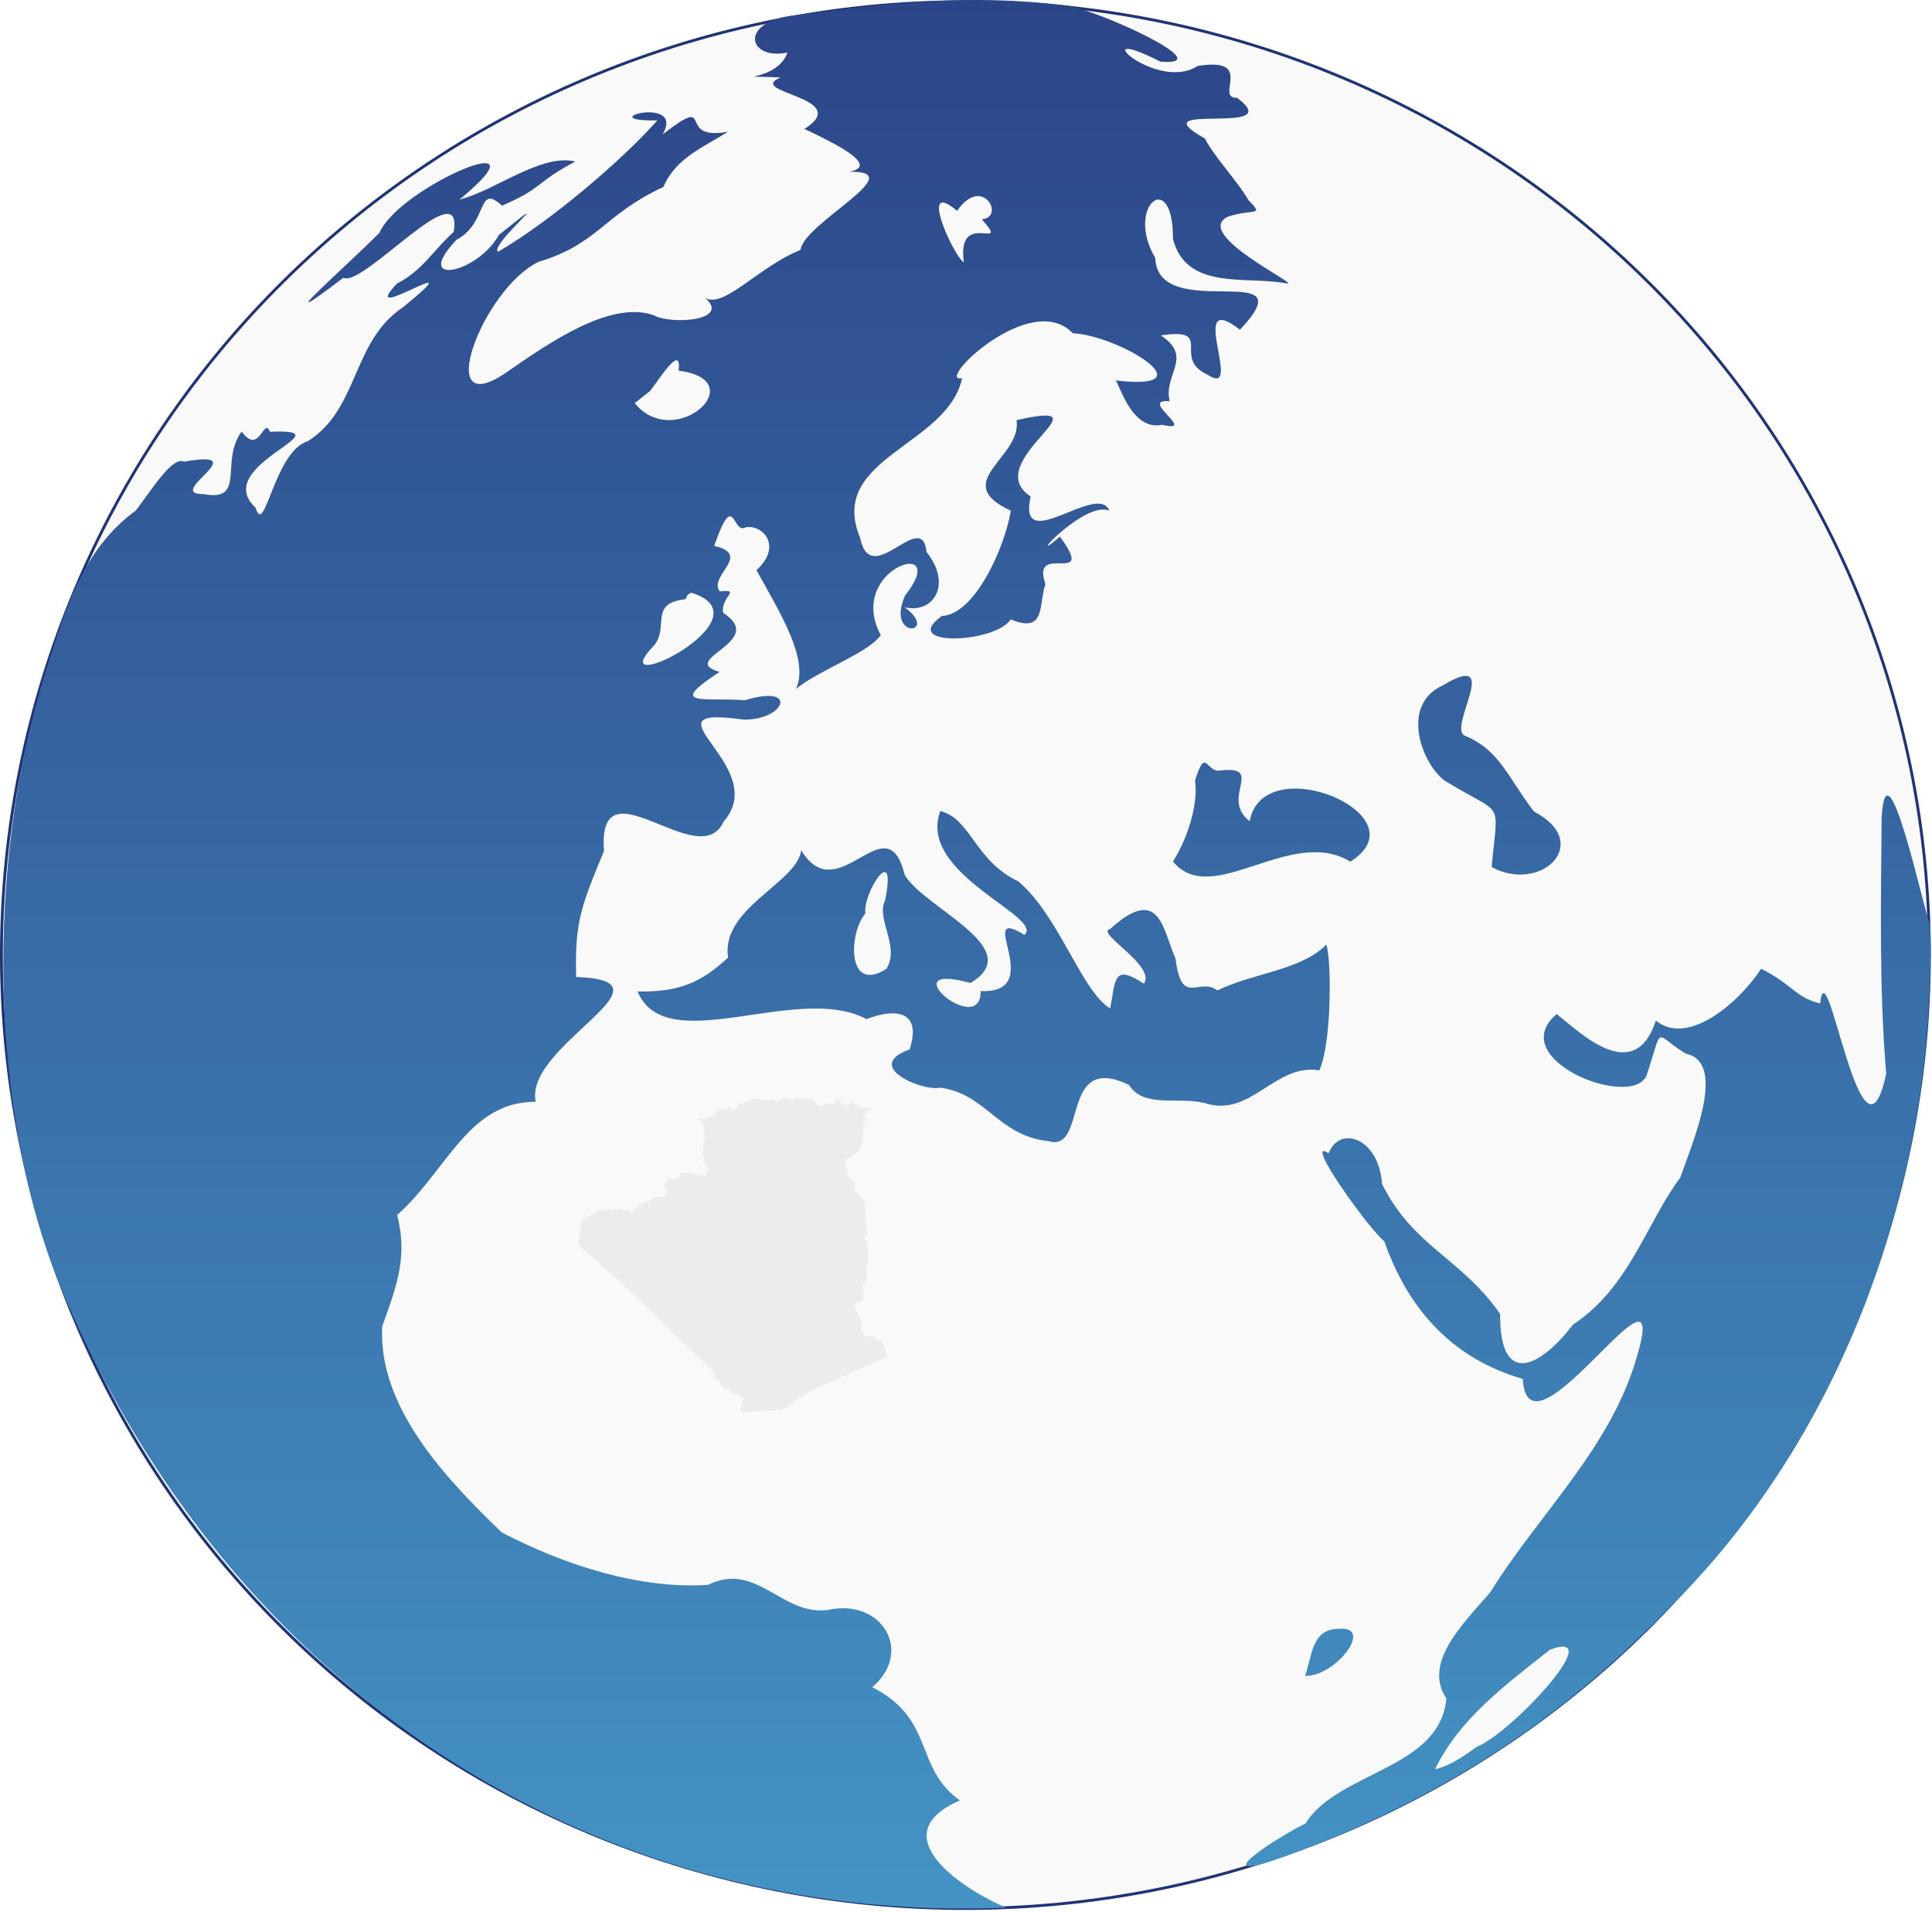 <svg width="680" height="673" viewBox="0 0 680 673" fill="none" xmlns="http://www.w3.org/2000/svg">
<path d="M679.087 336.148C679.087 425.138 643.342 510.485 579.712 573.412C516.083 636.34 429.782 671.693 339.794 671.693C249.806 671.693 163.504 636.34 99.875 573.412C36.245 510.485 0.5 425.138 0.5 336.148C0.5 247.158 36.245 161.811 99.875 98.883C163.504 35.956 249.806 0.603 339.794 0.603C429.782 0.603 516.083 35.956 579.712 98.883C643.342 161.811 679.087 247.158 679.087 336.148Z" fill="#F9F9F9" stroke="#203374"/>
<path fill-rule="evenodd" clip-rule="evenodd" d="M243.319 208.604C272.15 217.596 210.512 247.369 230.297 227.079C235.51 220.429 228.356 212.308 241.244 210.898L242.076 209.278L243.319 208.604ZM189.569 92.146C210.591 85.843 212.317 75.641 233.487 65.804C237.861 55.519 247.823 51.716 256.259 46.358C237.198 49.893 252.454 32.432 233.226 47.307C241.447 33.121 207.168 42.753 231.374 42.376C219.423 55.905 194.173 77.661 175.301 88.601C172.02 86.302 199.368 63.627 175.597 82.67C168.111 96.29 144.809 101.068 160.664 84.399C172.051 78.344 167.743 64.245 176.7 72.385C191.483 66.017 188.114 64.45 202.48 56.845C190.363 53.955 174.35 67.092 161.699 70.247C195.124 42.779 140.577 65.604 133.563 81.928C121.263 94.316 91.998 119.754 120.834 97.764C127.665 101.446 163.265 59.829 159.686 81.627C151.77 88.86 148.817 95.081 139.638 99.871C124.826 115.678 169.11 85.939 141.86 108.124C123.743 120.171 126.387 143.976 108.324 155.28C96.462 158.944 93.153 189.484 89.988 178.728C73.638 163.682 123.43 150.686 95.007 151.971C92.847 146.36 91.371 160.634 85.054 151.869C77.24 162.513 86.838 176.703 71.632 173.9C57.402 174.012 90.603 157.912 64.834 162.483C60.797 160.562 54.3 171.014 47.821 179.656C29.233 193.24 23.114 213.876 15.905 236.913C-5.038 303.836 -4.329 392.67 22.424 455.665C81.288 594.28 208.503 677.534 354.144 671.393C340.444 665.767 309.191 646.158 337.874 633.639C321.651 622.281 329.253 605.09 307.017 593.824C321.725 581.165 310.224 562.577 291.711 566.569C275.245 569.045 266.428 549.295 249.222 557.787C225.001 559.39 198.625 550.806 176.616 539.338C155.837 519.419 132.993 494.631 134.539 466.741C140.005 451.672 143.423 441.98 139.793 427.597C157.257 412.15 164.811 387.622 188.567 387.782C184.244 368.018 240.348 345.089 202.811 343.859C202.168 324.536 204.706 318.579 212.579 299.519C210.161 266.705 246.196 308.075 254.716 289.108C271.898 269.589 223.937 247.923 261.748 253.274C276.299 253.463 281.258 240.637 262.224 246.439C247.519 245.395 234.441 248.806 253.267 236.485C238.07 232.082 270.558 225.907 254.506 215.686C253.638 209.822 261.18 207.42 253.282 208.116C249.251 202.604 264.932 195.305 251.37 192.115C258.562 171.529 257.684 188.385 262.461 185.593C268.277 184.443 275.673 192.089 266.244 200.677C274.376 215.413 284.991 232.198 280.142 242.456C288.748 235.581 305.288 230.005 310.003 223.544C297.375 199.886 335.444 188.336 318.506 209.668C311.678 225.537 331.012 223.045 318.414 213.739C328.669 216.096 335.172 205.578 326.121 194.292C324.473 178.495 306.501 207.894 302.741 189.289C291.015 161.113 333.517 157.058 338.64 133.075C328.463 135.31 362.739 101.573 377.57 117.288C393.948 118.074 426.211 137.876 392.437 133.868C393.427 132.753 397.563 151.938 409.032 149.507C421.995 152.567 400.219 140.181 411.708 141.227C409.272 131.852 420.273 125.695 408.546 118.035C427.958 115.175 412.075 125.934 424.968 131.832C438.33 140.879 417.099 100.992 436.416 116.045C460.832 90.187 407.575 114.375 406.614 90.813C395.807 72.459 412.993 58.804 412.839 84.044C417.491 102.338 438.43 97.051 452.718 99.723C459.105 101.004 419.266 82.406 432.23 76.23C441.459 73.314 445.042 76.244 439.376 70.398C435.532 63.666 427.723 55.691 424.042 48.709C399.769 35.167 454.055 48.454 435.422 34.423C427.26 34.678 442.04 19.902 421.497 23.234C406.928 32.708 380.302 7.382 408.445 21.697C430.262 23.473 385.786 3.188 374.971 1.887C340.203 -2.293 312.636 1.166 278.72 5.521C260.1 7.912 263.241 21.312 277.157 18.497C273.395 29.256 254.501 26.341 274.723 27.264C262.025 32.636 300.828 34.214 283.129 45.373C293.574 50.297 310.073 58.384 298.841 60.459C321.273 59.925 282.811 78.573 281.75 87.958C266.536 94.008 253.49 110.281 247.316 104.117C258.656 112.837 236.335 114.411 230.2 110.99C214.999 105.516 193.333 120.614 178.384 130.958C151.791 149.389 169.85 101.564 189.564 92.155L189.569 92.146ZM505.098 622.676C513.558 605.196 529.276 593.413 545.594 580.58C566.459 572.911 531.664 610.114 520.008 614.662C515.361 617.864 510.755 621.4 505.098 622.676ZM509.079 597.791C506.824 622.738 470.96 623.403 459.483 641.76C447.873 647.568 423.047 663.97 452.359 653.306C527.352 626.023 567.189 586.832 591.37 562.023C646.652 505.314 681.431 419.46 679.431 325.998C676.802 319.161 664.048 259.12 662.27 287.611C662.063 317.727 661.366 347.965 663.877 377.922C655.274 417.981 642.993 331.113 640.628 353.165C631.813 351.035 630.816 346.375 619.861 340.972C611.857 353.126 594.005 368.345 582.813 359.191C575.098 382.779 555.324 362.566 547.894 356.908C529.11 372.833 574.562 390.788 579.576 378.42C585.627 360.015 581.89 363.953 593.373 370.843C607.965 373.936 595.8 401.816 591.376 414.493C579.452 430.472 573.47 453.124 553.672 466.16C542.409 480.891 527.842 488.879 527.987 462.418C514.597 443.039 497.298 438.686 486.454 416.733C485.286 400.36 471.495 395.913 467.643 405.885C458.31 399.755 481.65 432.408 487.232 436.888C495.818 461.319 511.529 478.22 535.949 485.312C537.946 518.12 589.076 434.81 576.015 477.864C566.714 509.958 541.561 532.853 524.468 560.494C514.497 571.902 500.799 585.401 509.073 597.788L509.079 597.791ZM459.31 589.829C470.08 590.205 484.287 571.725 470.713 573.295C461.486 573.508 461.768 583.44 459.31 589.829ZM336.879 74.222C345.682 61.314 354.034 76.432 345.595 77.182C356.09 89.168 336.619 73.165 339.234 92.253C336.167 91.117 322.644 62.158 336.879 74.222ZM357.782 147.88C359.882 160.991 333.89 169.708 355.791 179.733C353.509 193.171 342.949 216.357 331.528 216.775C316.206 227.783 350.277 226.466 355.745 217.995C368.344 223.256 365.466 212.382 367.975 205.564C362.515 190.246 386.393 206.984 373.058 188.872C359.475 200.6 381.712 175.91 390.423 179.732C386.441 169.403 357.914 196.165 362.758 174.755C344.235 162.509 392.165 140.029 357.782 147.88ZM420.597 274.732C421.78 282.043 418.573 294.118 412.84 303.221C426.693 319.94 454.088 290.489 475.286 303.242C501.235 286.969 444.66 263.109 439.838 289.007C429.033 280.719 446.087 268.97 428.556 271.282C424.237 270.538 424.188 263.459 420.597 274.732ZM525.005 305.15C542.327 314.596 560.974 296.691 539.918 285.618C530.769 273.842 528.058 264.119 515.584 258.925C509.276 256.342 529.267 228.386 507.793 241.23C492.85 248.057 500.186 268.332 508.327 274.639C529.506 287.768 527.339 280.291 525.005 305.15ZM311.998 340.983C297.789 350.003 298.786 327.969 304.59 321.522C303.53 314.258 315.941 295.388 311.501 316.936C308.264 323.561 316.866 333.022 311.998 340.983ZM224.405 348.947C234.372 372.977 280.597 345.664 304.95 358.654C316.673 354.281 324.272 356.741 320.152 369.331C303.273 375.436 325.313 384.329 330.911 382.788C347.236 385.005 351.269 399.786 369.065 401.63C382.998 405.785 372.833 370.007 397.383 381.85C402.58 390.077 414.175 385.92 423.861 388.174C440.216 393.711 448.793 373.994 464.361 376.734C469.713 364.485 468.17 327.584 466.191 333.116C456.725 341.711 441.2 342.41 428.484 348.587C421.999 343.687 415.857 354.667 413.751 337.349C409.313 327.803 408.448 310.761 390.634 327.048C385.412 328.176 407.096 340.026 402.609 346.204C391.676 339.056 392.754 344.797 390.736 354.92C380.623 348.814 372.678 322.152 358.39 310.193C343.018 302.907 341.783 288.149 330.969 285.46C322.578 307.596 367.735 322.613 360.554 329.034C342.554 318.015 368.981 349.731 345.172 348.816C345.33 365.721 312.766 338.034 341.552 345.96C362.025 333.878 325.12 319.578 318.424 307.906C312.009 281.917 295.042 320.851 281.997 299.231C280.634 310.71 253.615 319.513 256.259 337.003C246.618 346.053 238.653 349.201 224.406 348.948L224.405 348.947ZM228.387 137.921C229.169 138.134 240.319 119.017 238.838 130.455C265.411 133.844 237.414 159.105 223.411 141.903L228.387 137.921Z" fill="url(#paint0_linear_382_82)"/>
<g filter="url(#filter0_ddd_382_82)">
<path d="M222.395 421.003L221.548 420.22L220.701 419.436L219.854 418.652L219.007 417.867L218.413 417.34L218.293 417.233L217.591 416.61L216.769 415.879L215.947 415.148L215.125 414.417L214.155 413.553L213.185 412.688L212.215 411.822L211.245 410.955L210.275 410.088L209.306 409.22L208.336 408.352L207.367 407.483L206.398 406.613L205.429 405.742L204.459 404.871L203.49 403.999L203.576 403.423L203.662 402.848L203.748 402.272L203.835 401.695L203.89 401.327L203.945 400.959L204 400.591L204.055 400.223L204.11 399.854L204.165 399.486L204.22 399.117L204.276 398.747L204.331 398.378L204.386 398.009L204.441 397.639L204.497 397.269L204.552 396.899L204.608 396.528L204.663 396.158L204.719 395.787L204.761 395.504L204.805 395.34L204.884 395.233L204.999 395.16L205.751 394.885L206.025 394.725L206.293 394.624L206.371 394.564L206.608 394.26L206.699 394.205L206.903 394.148L207.001 394.107L207.413 393.815L207.822 393.617L208.474 393.437L208.675 393.336L209.242 392.935L209.876 392.63L210.255 392.367L210.536 392.27L210.629 392.216L211.012 391.926L211.21 391.872L211.462 391.921L211.696 391.998L211.817 392.021L211.939 392.025L212.058 392L212.671 392.128L213.243 391.679L213.889 391.508L214.314 391.527L214.915 391.662L215.805 392.196L216.326 391.828L217.099 391.855L217.929 391.756L218.702 391.782L219.5 391.901L220.183 392.004L220.848 391.969L221.545 391.984L221.65 392.58L222.08 392.823L222.638 392.728L223.318 392.071L223.93 391.358L224.421 390.67L225.038 390.18L225.667 389.871L226.353 389.435L226.861 389.152L227.477 388.93L228.327 388.697L229.179 388.195L229.905 387.493L230.483 387.264L231.155 387.184L231.997 387.265L232.942 387.181L234.046 386.804L234.068 386.401L234.089 385.997L234.395 385.772L234.772 385.33L234.549 384.811L234.56 384.687L234.553 384.57L234.518 384.445L234.463 384.378L234.281 384.252L234.199 384.144L234.086 383.883L234.02 383.788L233.929 383.749L233.842 383.78L233.661 383.907L233.557 383.936L233.468 383.917L233.412 383.85L233.409 383.737L233.464 383.618L233.608 383.44L233.641 383.296L233.679 382.811L233.718 382.698L233.8 382.622L234.132 382.447L234.538 382.481L234.86 380.844L235.259 380.705L235.483 380.793L235.688 380.805L237.319 380.756L238.55 380.575L239.52 380.583L239.385 379.923L239.16 378.866L239.5 378.736L240.521 378.801L241.537 378.674L242.279 378.821L242.621 378.888L243.009 378.965L243.431 379.048L243.88 379.138L244.347 379.23L244.821 379.324L245.293 379.418L245.756 379.509L246.198 379.597L246.611 379.679L246.986 379.753L247.313 379.818L247.584 379.872L247.789 379.912L247.919 379.938L247.964 379.947L248.371 380.028L248.592 380.008L248.733 379.796L248.726 379.659L248.65 379.566L248.541 379.515L248.437 379.5L248.223 379.551L248.136 379.536L248.127 379.428L248.154 379.391L248.255 379.333L248.293 379.304L248.338 379.24L248.354 379.189L248.36 379.134L248.383 379.059L248.558 378.485L248.665 378.264L248.736 378.158L248.842 378.055L248.937 378.022L249.167 378.023L249.381 377.969L249.582 377.858L249.95 377.551L249.888 377.393L248.545 375.992L248.219 375.812L248.063 375.633L247.512 374.286L247.768 374.153L247.815 374.115L247.855 374.066L247.887 374.008L247.909 373.944L247.948 373.805L247.972 373.654L247.957 373.514L247.879 373.411L247.738 373.272L247.616 373.12L247.528 372.943L247.485 372.728L247.415 372.528L247.18 372.218L247.162 371.997L247.259 371.358L247.34 371.201L247.439 371.048L247.595 370.7L247.695 370.591L247.79 370.423L247.797 370.205L247.64 369.579L247.593 369.493L247.509 369.408L247.33 369.312L247.256 369.242L247.238 369.134L247.278 369.037L247.341 368.979L247.412 368.933L247.478 368.871L247.533 368.781L247.548 368.71L247.519 368.51L247.519 368.181L247.583 367.877L247.994 366.859L248.027 366.73L248.026 366.644L248.026 366.55L247.819 365.281L247.726 364.968L247.555 364.689L248.24 364.069L248.184 364.025L247.995 363.935L247.442 363.161L247.503 363.056L247.854 362.655L248.031 362.377L248.11 362.333L248.137 362.288L248.053 362.171L247.537 361.722L247.379 361.52L247.117 361.296L247.056 361.195L247.043 361.1L247.05 361.008L247.04 360.927L246.979 360.863L246.738 360.803L246.573 360.657L246.428 360.471L246.247 360.294L246.091 360.205L246.014 360.059L245.989 359.876L246.02 359.613L246.149 359.586L246.169 359.598L246.188 359.603L246.204 359.616L246.216 359.647L246.388 359.589L246.571 359.659L246.754 359.773L246.931 359.846L247.29 359.849L247.408 359.91L247.452 359.924L247.49 359.916L247.596 359.853L248.127 359.782L248.284 359.699L248.331 359.695L248.494 359.725L248.567 359.72L248.661 359.672L248.871 359.487L249.236 359.421L249.303 359.389L249.365 359.278L250.095 358.821L250.206 358.8L250.731 358.821L250.881 358.8L250.913 358.788L250.945 358.766L251.114 358.607L251.221 358.593L251.335 358.536L251.437 358.46L251.508 358.387L251.574 358.26L251.686 357.954L251.76 357.842L251.839 357.748L252.104 357.276L252.153 357.213L252.221 357.192L252.35 357.204L252.383 357.176L252.553 356.997L252.618 356.963L252.76 356.888L252.95 356.755L253.029 356.661L253.076 356.626L253.28 356.609L253.394 356.556L253.493 356.493L253.584 356.451L253.718 356.431L253.785 356.447L253.807 356.508L253.831 356.539L253.9 356.521L254.125 356.429L254.292 356.22L254.424 356.203L254.465 356.235L254.498 356.288L254.54 356.34L254.608 356.371L254.662 356.387L254.763 356.436L254.823 356.454L254.885 356.484L254.907 356.537L254.923 356.6L254.963 356.658L255.015 356.679L255.224 356.697L255.325 356.687L255.444 356.65L255.547 356.586L255.641 356.406L255.709 356.405L255.78 356.44L255.835 356.456L255.897 356.431L255.942 356.391L256.274 355.895L256.29 355.823L256.28 355.803L256.276 355.76L256.28 355.715L256.292 355.687L256.324 355.683L256.353 355.705L256.377 355.733L256.396 355.746L256.452 355.75L256.563 355.777L256.619 355.779L256.864 355.702L257.02 355.679L257.081 355.731L257.095 355.811L257.148 355.856L257.208 355.885L257.244 355.915L257.252 355.988L257.205 356.074L257.209 356.148L257.283 356.259L257.415 356.352L257.79 356.493L258.009 356.627L258.12 356.667L258.178 356.663L258.35 356.651L258.611 356.56L258.861 356.428L259.058 356.285L259.309 355.921L259.39 355.76L259.637 355.363L259.706 355.214L259.725 355.14L259.75 355.101L259.8 355.075L259.858 355.054L259.909 355.027L260.213 354.787L260.317 354.734L260.683 354.665L260.749 354.632L260.781 354.591L260.912 354.532L260.963 354.497L260.99 354.44L261.04 354.285L261.074 354.232L261.179 354.193L261.316 354.185L261.556 354.21L261.684 354.204L261.785 354.157L261.878 354.093L262.318 353.88L262.533 353.849L262.639 353.78L262.737 353.7L262.838 353.649L262.946 353.639L263.371 353.667L263.441 353.672L263.531 353.643L263.733 353.543L264.086 353.5L264.182 353.447L264.247 353.393L264.385 353.326L264.456 353.274L264.487 353.225L264.51 353.169L264.542 353.112L264.601 353.06L264.699 353.035L264.95 353.012L265.175 352.907L265.568 352.964L265.693 352.94L265.927 352.854L266.061 352.85L266.293 352.89L266.403 352.894L266.533 352.873L266.875 352.76L266.992 352.757L267.088 352.791L267.312 352.914L267.434 352.961L267.563 352.973L267.796 352.941L268.802 353.033L268.887 353.04L268.945 353.035L269.082 352.992L269.144 352.984L269.191 352.999L269.302 353.05L269.364 353.06L269.674 353.023L269.982 353.05L270.227 353.142L270.294 353.157L270.776 353.17L272.195 352.964L272.309 352.934L272.43 352.945L272.543 352.993L272.634 353.073L272.66 353.139L272.661 353.202L272.675 353.253L272.737 353.282L272.795 353.298L272.901 353.346L272.953 353.361L273.741 353.432L273.925 353.399L274.5 353.069L274.884 352.934L275.042 352.834L275.207 352.654L275.255 352.566L275.416 352.446L275.762 352.264L276.009 352.25L276.05 352.263L276.206 352.308L276.372 352.449L276.49 352.631L276.622 352.786L276.82 352.886L277.001 352.906L277.034 352.91L277.218 352.836L277.29 352.75L277.332 352.654L277.365 352.477L277.423 352.481L277.752 352.699L277.948 352.784L278.595 352.92L278.705 352.921L278.924 352.889L279.039 352.892L279.1 352.882L279.147 352.846L279.188 352.806L279.226 352.782L279.281 352.781L279.396 352.811L279.452 352.816L279.672 352.742L280.048 352.457L280.242 352.361L280.73 352.283L280.986 352.291L281.191 352.361L281.366 352.515L281.45 352.542L281.51 352.543L281.632 352.529L281.823 352.552L281.866 352.564L282.111 352.634L282.207 352.707L282.452 352.618L282.525 352.612L282.589 352.636L282.718 352.717L282.789 352.742L282.859 352.732L283.017 352.66L283.09 352.645L283.179 352.667L283.318 352.757L283.393 352.785L284.061 352.791L284.126 352.811L284.204 352.851L284.276 352.9L284.322 352.948L284.383 352.994L284.558 353.025L284.63 353.069L284.809 353.019L284.864 353.024L285.035 353.042L285.438 353.139L285.831 353.15L285.927 353.182L286.755 353.693L286.84 353.803L286.863 353.853L286.926 353.876L287.002 353.887L287.054 353.902L287.087 353.942L287.123 354.033L287.14 354.061L287.225 354.119L287.327 354.168L287.436 354.203L287.538 354.215L287.379 354.529L287.392 354.641L287.528 354.782L288.117 355.206L288.291 355.279L288.482 355.315L288.859 355.317L289.175 355.274L289.208 355.27L289.376 355.295L289.404 355.282L289.486 355.208L289.528 355.18L289.758 355.128L289.879 355.062L289.99 354.827L290.079 354.734L290.188 354.663L290.293 354.628L290.543 354.592L290.652 354.554L290.873 354.408L291.007 354.38L291.144 354.394L291.507 354.529L291.731 354.554L292.677 354.483L293.595 354.282L293.825 354.185L293.965 354.035L293.995 353.894L293.991 353.778L294.006 353.671L294.092 353.553L294.14 353.516L294.384 353.382L294.474 353.303L294.535 353.261L294.728 353.191L294.978 353.163L295.232 353.194L295.44 353.301L295.612 353.484L295.641 353.5L295.633 353.57L295.639 353.622L295.662 353.657L295.71 353.675L295.765 353.734L295.783 354.001L295.854 354.128L295.938 354.107L296.028 354.159L296.125 354.232L296.23 354.279L297.043 354.448L297.108 354.482L297.197 354.556L297.277 354.646L297.323 354.727L297.304 354.838L297.457 354.924L297.666 354.976L297.814 354.99L298.32 354.912L298.484 354.849L298.564 354.9L298.696 354.955L298.824 354.978L298.888 354.936L298.947 354.877L299.206 354.715L299.29 354.685L299.327 354.658L299.382 354.591L299.434 354.513L299.46 354.451L299.462 354.373L299.442 354.316L299.263 354.054L299.123 353.895L299.129 353.853L299.191 353.853L299.301 353.835L299.359 353.84L299.411 353.866L299.503 353.94L299.551 353.96L299.562 353.967L299.581 353.979L299.601 354.007L299.621 354.022L299.659 354.002L299.706 353.958L299.732 353.947L299.76 353.948L299.809 353.975L299.901 354.051L299.954 354.072L300.002 354.064L300.153 354.007L300.226 354.017L300.24 354.026L300.239 354.053L300.269 354.119L300.281 354.199L300.309 354.248L300.38 354.278L300.489 354.296L300.535 354.317L300.579 354.356L300.676 354.314L300.778 354.295L300.95 354.472L301.086 354.669L301.245 354.833L301.48 354.918L301.536 354.912L301.587 354.894L301.642 354.887L301.709 354.909L301.766 354.948L301.816 354.993L301.858 355.044L301.893 355.1L302.158 355.114L302.216 355.101L302.332 355.004L302.391 354.964L302.329 355.096L302.239 355.236L302.195 355.366L302.274 355.469L302.148 355.648L302.15 355.65L302.324 355.826L302.618 355.965L302.841 356.032L303.638 355.957L303.773 355.909L303.897 355.827L304.715 355.559L304.803 355.637L304.884 355.753L304.981 355.822L305.228 355.846L305.35 355.877L305.44 355.942L305.526 355.922L305.59 355.964L305.651 356.031L305.723 356.084L305.908 356.13L306.097 356.14L306.7 355.986L306.703 355.985L306.694 356.168L306.677 356.249L306.685 356.321L306.828 356.636L306.811 356.718L306.704 356.773L306.304 356.869L306.112 356.88L305.91 356.835L305.697 356.829L305.516 356.888L305.465 356.99L305.64 357.119L305.729 357.274L305.647 357.505L305.487 357.724L305.345 357.841L304.627 358.144L304.256 358.224L304.085 358.301L303.933 358.438L303.888 358.665L303.887 358.669L304.096 358.794L304.558 358.926L304.655 358.997L304.754 359.041L304.83 359.105L304.857 359.236L304.848 359.367L304.798 359.644L304.769 359.735L304.758 359.77L304.393 360.454L304.326 360.729L304.331 360.866L304.353 360.997L304.349 361.121L304.281 361.241L304.203 361.343L304.014 361.821L303.941 362.188L303.908 362.265L303.73 362.667L303.618 363.196L303.599 363.484L303.629 363.728L303.829 364.206L303.889 364.438L303.878 364.647L303.848 365.213L303.817 365.41L303.551 365.854L303.457 366.077L303.41 366.319L303.404 366.597L303.493 366.853L303.684 366.985L303.9 367.09L304.065 367.264L303.991 367.386L303.587 367.844L303.288 368.09L303.181 368.314L303.012 368.789L302.83 369.123L302.736 369.371L302.709 369.619L302.711 370.302L302.682 370.39L302.63 370.443L302.621 370.452L302.419 370.611L302.34 370.701L302.31 370.801L302.417 371.044L302.364 371.111L302.15 371.206L302.108 371.254L302.052 371.364L302.022 371.406L301.972 371.443L301.832 371.502L301.579 371.669L301.527 371.703L300.975 371.863L300.724 371.993L300.222 372.13L299.986 372.253L299.845 372.468L299.524 373.216L299.459 373.316L299.379 373.388L299.268 373.428L298.914 373.432L298.687 373.507L298.515 373.64L298.355 373.797L298.102 373.992L297.965 374.098L297.864 374.264L297.775 374.745L297.564 375.385L297.553 375.644L297.573 376.015L297.594 376.133L297.705 376.461L297.71 376.808L297.731 376.982L297.986 377.639L298.293 378.43L298.337 378.698L298.333 378.725L298.211 379.589L298.249 379.905L298.366 380.08L298.557 380.171L298.814 380.234L299.002 380.332L299.538 380.858L299.636 380.929L299.742 380.98L299.855 381.005L299.972 380.997L300.082 381.089L300.475 381.973L300.897 382.919L300.94 383.137L300.878 384.056L300.83 384.73L300.862 384.952L300.868 384.961L300.992 385.147L301.595 385.673L302.368 386.434L303.382 387.429L304.197 388.23L304.259 388.332L304.302 388.462L304.333 388.936L304.337 389.006L304.387 389.734L304.435 390.461L304.484 391.186L304.533 391.912L304.582 392.636L304.631 393.36L304.68 394.082L304.73 394.804L304.78 395.526L304.829 396.246L304.879 396.965L304.929 397.684L304.98 398.402L305.03 399.119L305.08 399.835L305.13 400.551L303.758 401.064L303.854 401.289L304.12 401.724L304.353 402.106L304.892 403.253L305.352 404.562L305.558 406.124L305.765 407.683L305.743 408.651L305.583 409.831L305.298 410.848L304.7 412.977L304.716 413.346L305.194 415.575L305.149 415.815L305.125 415.866L304.573 417.035L304.463 417.144L304.298 417.204L304.15 417.282L304.148 417.413L304.207 417.562L304.241 417.697L304.181 417.808L303.908 418.032L303.811 418.15L303.685 418.5L303.559 418.728L303.519 418.823L303.501 418.924L303.718 420.622L303.728 421.276L303.762 421.403L303.813 421.467L304.036 421.64L304.111 421.726L304.12 421.817L303.886 422.445L303.839 422.654L303.876 422.833L303.869 422.964L303.525 423.71L303.405 423.817L301.348 424.45L301.323 424.57L301.288 424.671L301.227 424.751L301.015 424.9L300.88 425.125L300.789 425.211L300.612 425.477L300.689 425.833L301.29 427.017L301.945 428.306L302.473 429.34L303.129 430.627L303.28 431.043L303.296 431.435L303.2 432.229L303.098 433.08L302.984 433.913L303.029 434.083L303.766 434.681L303.844 434.859L303.856 435.428L303.893 435.647L303.975 435.772L304.603 436.456L304.699 436.511L304.917 436.522L305.586 436.381L306.221 436.247L306.341 436.251L306.455 436.292L307.439 436.792L308.671 437.417L310.31 438.247L310.524 438.356L310.687 438.48L310.8 438.683L311.061 439.509L311.333 440.37L311.339 440.388L311.762 441.724L312.027 442.556L312.316 443.464L311.911 443.647L311.505 443.829L311.1 444.012L310.695 444.194L310.289 444.376L309.884 444.558L309.479 444.74L309.074 444.921L308.668 445.104L308.263 445.285L307.858 445.467L307.452 445.649L307.048 445.83L306.642 446.011L306.237 446.193L305.831 446.374L305.426 446.555L305.021 446.737L304.615 446.918L304.21 447.099L303.806 447.279L303.4 447.46L302.996 447.641L302.59 447.822L302.185 448.003L301.78 448.183L301.375 448.364L300.97 448.544L300.565 448.725L300.16 448.905L299.755 449.085L299.35 449.266L298.946 449.446L298.54 449.626L298.136 449.806L297.73 449.986L297.325 450.166L296.921 450.346L296.516 450.525L296.111 450.705L295.706 450.884L295.301 451.064L294.896 451.244L294.492 451.423L294.087 451.602L293.681 451.782L293.277 451.961L292.872 452.14L292.467 452.32L292.062 452.499L291.657 452.677L291.252 452.857L290.847 453.035L290.443 453.214L290.038 453.393L289.633 453.571L289.229 453.75L288.824 453.928L288.418 454.107L288.014 454.285L287.609 454.464L287.204 454.642L286.8 454.82L286.395 454.998L285.616 455.341L285.007 455.73L284.569 456.011L284.13 456.291L283.692 456.571L283.253 456.851L282.777 457.155L282.544 457.309L282.187 457.55L281.798 457.814L281.408 458.077L281.019 458.339L280.629 458.602L280.24 458.865L279.85 459.127L279.46 459.39L279.072 459.653L278.682 459.915L278.292 460.177L277.903 460.439L277.513 460.701L277.124 460.963L276.734 461.224L276.344 461.486L275.955 461.748L275.468 462.074L275.208 462.204L274.95 462.261L274.228 462.298L273.67 462.327L272.444 462.391L271.218 462.454L270.66 462.483L269.603 462.538L268.547 462.592L267.491 462.647L266.435 462.702L265.478 462.746L264.522 462.79L263.983 462.814L263.565 462.833L262.609 462.877L262.023 462.904L262.022 462.904L261.566 462.946L261.425 462.932L261.347 462.908L261.296 462.877L261.181 462.777L260.908 462.411L260.674 462.265L260.568 462.181L260.473 462.082L260.39 461.971L260.319 461.827L260.326 461.722L260.391 461.627L260.49 461.512L260.549 461.406L260.584 461.358L260.664 461.321L260.8 461.216L260.839 461.121L260.9 460.901L260.965 460.803L261.079 460.732L261.204 460.686L261.315 460.622L261.388 460.499L261.393 460.37L261.348 460.268L261.292 460.172L261.26 460.06L261.27 460.005L261.316 459.895L261.325 459.859L261.31 459.805L261.285 459.778L261.259 459.756L261.235 459.717L261.197 459.496L261.224 459.272L261.499 458.123L261.489 458.041L261.424 457.956L261.345 457.902L261.158 457.813L261.074 457.758L260.797 457.458L260.155 457.05L258.712 456.512L258.416 456.455L257.935 456.283L257.876 456.27L257.774 456.23L257.594 456.093L257.495 456.035L257.368 455.985L257.289 455.942L257.235 455.87L257.076 455.431L256.94 455.159L256.773 454.91L256.479 454.593L256.393 454.522L256.297 454.48L256.18 454.484L256.041 454.547L255.789 454.726L255.636 454.768L255.557 454.745L255.233 454.573L255.184 454.53L255.148 454.486L255.106 454.451L255.042 454.432L254.963 454.443L254.858 454.516L254.794 454.536L254.675 454.514L254.645 454.436L254.642 454.324L254.607 454.197L254.532 454.119L254.446 454.1L254.346 454.099L254.229 454.074L254.123 454.002L253.557 453.365L253.516 453.272L253.585 452.839L253.583 452.627L253.498 452.444L253.191 452.124L252.994 451.979L252.798 451.916L252.711 451.838L252.617 451.793L252.403 451.724L252.179 451.615L252.097 451.535L252.029 451.413L251.946 451.194L251.88 451.12L251.758 451.067L251.643 451.052L251.42 451.067L251.304 451.052L251.183 451.016L251.112 450.974L251.083 450.894L251.09 450.748L251.111 450.635L251.31 450.129L251.474 449.503L251.481 449.373L251.436 448.984L251.384 448.856L250.814 448.315L250.392 447.914L249.971 447.513L249.55 447.112L249.128 446.712L248.707 446.31L248.286 445.909L247.864 445.507L247.443 445.105L247.022 444.704L246.601 444.302L246.18 443.9L245.827 443.564L245.758 443.498L245.337 443.096L244.916 442.693L244.494 442.291L244.073 441.888L243.652 441.486L243.231 441.083L242.81 440.679L242.389 440.276L241.968 439.873L241.547 439.47L241.126 439.067L240.705 438.663L240.284 438.259L239.863 437.855L239.442 437.451L239.022 437.044L238.601 436.64L238.181 436.235L237.76 435.831L237.339 435.426L236.918 435.021L236.498 434.616L236.077 434.211L235.656 433.806L235.235 433.4L234.815 432.995L234.394 432.589L233.973 432.183L233.552 431.777L233.132 431.371L232.712 430.964L232.291 430.558L231.87 430.151L231.45 429.745L231.029 429.338L230.609 428.93L230.222 428.556L229.836 428.181L229.449 427.806L229.062 427.432L228.675 427.057L228.288 426.682L227.902 426.306L227.516 425.931L227.129 425.555L226.742 425.179L226.356 424.803L225.969 424.428L225.583 424.052L225.197 423.676L224.81 423.299L224.423 422.923L223.885 422.397L223.513 422.05L223.141 421.702L222.769 421.354L222.397 421.006L222.397 421.006L222.396 421.005L222.395 421.003Z" fill="#ECECEC"/>
</g>
<defs>
<filter id="filter0_ddd_382_82" x="163.09" y="333.65" width="191.826" height="185.496" filterUnits="userSpaceOnUse" color-interpolation-filters="sRGB">
<feFlood flood-opacity="0" result="BackgroundImageFix"/>
<feColorMatrix in="SourceAlpha" type="matrix" values="0 0 0 0 0 0 0 0 0 0 0 0 0 0 0 0 0 0 127 0" result="hardAlpha"/>
<feOffset dx="-21" dy="2"/>
<feGaussianBlur stdDeviation="9.7"/>
<feColorMatrix type="matrix" values="0 0 0 0 0.267 0 0 0 0 0.576 0 0 0 0 0.769 0 0 0 1 0"/>
<feBlend mode="normal" in2="BackgroundImageFix" result="effect1_dropShadow_382_82"/>
<feColorMatrix in="SourceAlpha" type="matrix" values="0 0 0 0 0 0 0 0 0 0 0 0 0 0 0 0 0 0 127 0" result="hardAlpha"/>
<feOffset dx="20" dy="4"/>
<feGaussianBlur stdDeviation="11.3"/>
<feComposite in2="hardAlpha" operator="out"/>
<feColorMatrix type="matrix" values="0 0 0 0 0.396 0 0 0 0 0.722 0 0 0 0 0.827 0 0 0 1 0"/>
<feBlend mode="normal" in2="effect1_dropShadow_382_82" result="effect2_dropShadow_382_82"/>
<feColorMatrix in="SourceAlpha" type="matrix" values="0 0 0 0 0 0 0 0 0 0 0 0 0 0 0 0 0 0 127 0" result="hardAlpha"/>
<feOffset dx="1" dy="28"/>
<feGaussianBlur stdDeviation="14.1"/>
<feComposite in2="hardAlpha" operator="out"/>
<feColorMatrix type="matrix" values="0 0 0 0 0.267 0 0 0 0 0.576 0 0 0 0 0.769 0 0 0 1 0"/>
<feBlend mode="normal" in2="effect2_dropShadow_382_82" result="effect3_dropShadow_382_82"/>
<feBlend mode="normal" in="SourceGraphic" in2="effect3_dropShadow_382_82" result="shape"/>
</filter>
<linearGradient id="paint0_linear_382_82" x1="340.344" y1="0" x2="340.344" y2="671.71" gradientUnits="userSpaceOnUse">
<stop stop-color="#2C4588"/>
<stop offset="1" stop-color="#4493C4"/>
</linearGradient>
</defs>
</svg>
